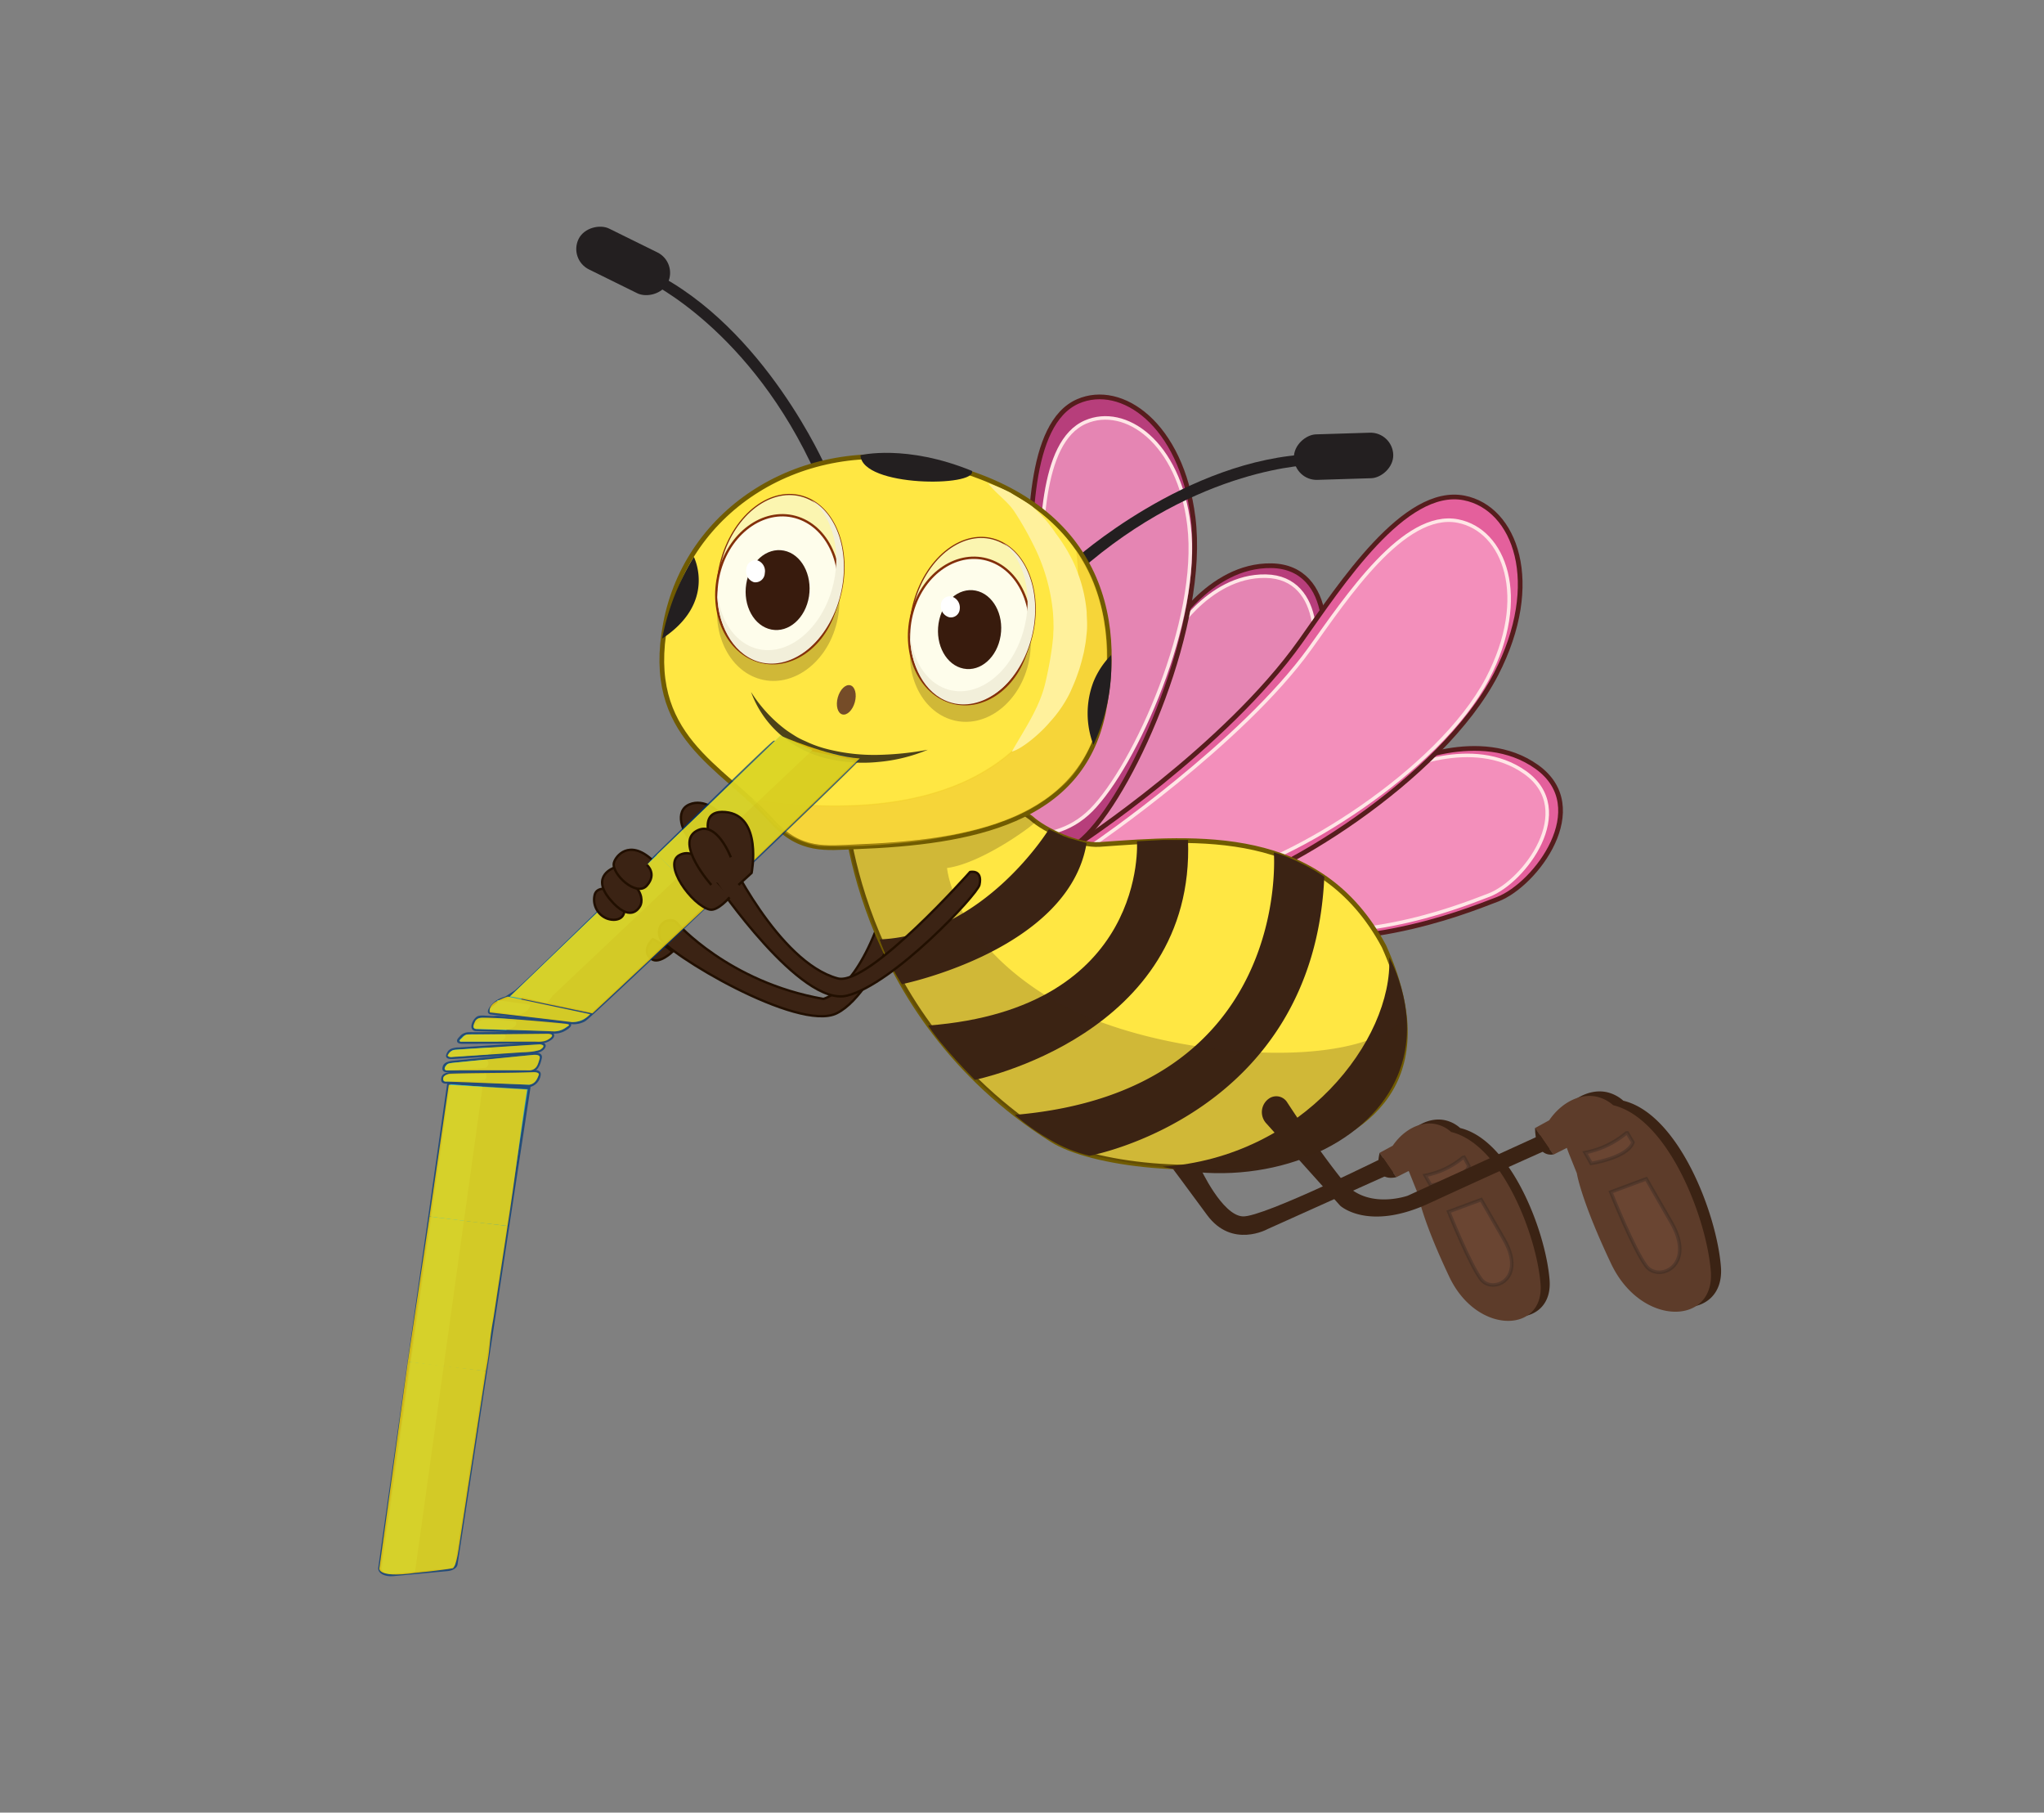 <svg xmlns="http://www.w3.org/2000/svg" width="434.57" height="385.29" viewBox="0 0 434.57 385.29">
  <rect x="0" y="0" width="434.57" height="385.29" fill="#808080" stroke="none"/>
  <defs>
    <style>
      .cls-1 {
        isolation: isolate;
      }

      .cls-10, .cls-12, .cls-2 {
        fill: #3b2314;
      }

      .cls-3 {
        fill: #5d3c2a;
      }

      .cls-4 {
        fill: #895b46;
        stroke: #231f20;
      }

      .cls-10, .cls-11, .cls-13, .cls-24, .cls-4 {
        stroke-miterlimit: 10;
      }

      .cls-4, .cls-6, .cls-8 {
        stroke-width: 0.75px;
      }

      .cls-13, .cls-4 {
        opacity: 0.3;
      }

      .cls-5 {
        fill: #b73e7b;
      }

      .cls-5, .cls-7 {
        stroke: #561d1d;
      }

      .cls-6 {
        fill: #e585b3;
      }

      .cls-6, .cls-8 {
        stroke: #ffe6e6;
      }

      .cls-7 {
        fill: #e4609c;
      }

      .cls-8 {
        fill: #f38fbb;
      }

      .cls-9 {
        fill: #231f20;
      }

      .cls-10 {
        stroke: #210f00;
      }

      .cls-10, .cls-17, .cls-24 {
        stroke-width: 0.5px;
      }

      .cls-11 {
        fill: #ffe743;
        stroke: #705b01;
      }

      .cls-12 {
        opacity: 0.24;
      }

      .cls-13 {
        fill: #e0aa24;
        stroke: #eac71c;
        stroke-width: 0.25px;
      }

      .cls-14 {
        fill: #754c28;
      }

      .cls-15 {
        fill: #fff19c;
      }

      .cls-16 {
        fill: #fbf5b0;
        stroke-width: 0.25px;
      }

      .cls-16, .cls-17 {
        stroke: #832f0a;
        stroke-linecap: round;
        stroke-linejoin: round;
      }

      .cls-17 {
        fill: #fefdeb;
      }

      .cls-18 {
        mix-blend-mode: multiply;
      }

      .cls-19 {
        fill: #f2efda;
      }

      .cls-20 {
        fill: #381b0d;
      }

      .cls-21 {
        fill: #fff;
      }

      .cls-22 {
        fill: #4c4218;
      }

      .cls-23 {
        opacity: 0.72;
      }

      .cls-24 {
        fill: #00aad4;
        stroke: #003875;
      }

      .cls-25 {
        fill: #14daef;
      }

      .cls-26 {
        opacity: 0.8;
      }

      .cls-27 {
        fill: #ffd400;
      }
    </style>
  </defs>
  <g class="cls-1">
    <g id="Layer_2" data-name="Layer 2">
      <g>
        <g>
          <path class="cls-2" d="M255.22,248.33s4.6,10,9,10.23,31.09-13.09,31.09-13.09l1.9,3.33-27.7,12.45s-7.57,4.24-12.89-3-7.49-10.12-7.49-10.12Z"/>
          <g>
            <path class="cls-2" d="M301.28,247.67l2.13,5.33s.75,5.12,6.65,17.55,20.24,12,19.39,1.48-8.32-29.69-19-32.25a7.15,7.15,0,0,0-3.36-1.69c-3.22-.62-6.76,1.22-9.08,4.61l-2.77,1.51,3.37,4.85,2.12-1.35Z"/>
            <path class="cls-3" d="M299.49,248.91l-2.62,1.32-3.55-5.18,2.78-1.51c2.32-3.39,5.86-5.23,9.07-4.61a7.11,7.11,0,0,1,3.36,1.69c10.65,2.57,18.13,21.71,19,32.25s-13.49,11-19.4-1.47-6.64-17.55-6.64-17.55l-1.92-4.79Z"/>
            <path class="cls-4" d="M314.9,255l-6.9,2.56s4.49,11.23,6.9,14.38,9.76,0,4.88-8.47Z"/>
            <path class="cls-4" d="M311,246.06a17.46,17.46,0,0,1-8,3.79l1.19,2.1s7.12-1.1,8.11-4.09L311.29,246Z"/>
          </g>
          <path class="cls-2" d="M296.87,250.23l-3.55-5.18S291.58,251.34,296.87,250.23Z"/>
        </g>
        <g>
          <g>
            <path class="cls-5" d="M248.34,135s8.47-15,22-14.75,12.77,18.89,8.28,25.42-17.06,25.43-39.9,34.73S243.62,153.6,248.34,135Z"/>
            <path class="cls-6" d="M248.72,136.13s7.84-13.88,20.39-13.66S281,140,276.78,146s-15.8,23.56-37,32.18S244.35,153.33,248.72,136.13Z"/>
          </g>
          <g>
            <path class="cls-5" d="M206.69,181.21s14.32,6.61,24.48-3.75,25.34-44.83,22.48-67.48c-2.5-19.84-15.2-28.68-24.45-24.67C218.41,90,219,112.62,218.83,126.16,218.48,151.39,206.69,181.21,206.69,181.21Z"/>
            <path class="cls-6" d="M209.79,175.7s12.94,5.83,22.22-3.51,23.23-40.28,20.78-60.55c-2.15-17.74-13.61-25.58-22-21.93-9.81,4.25-9.39,24.5-9.64,36.63C220.66,148.93,209.79,175.7,209.79,175.7Z"/>
          </g>
        </g>
        <g>
          <g>
            <path class="cls-7" d="M297.67,162.66s17-8.27,29.06.35-.19,25-8.31,28.13-31.23,12.38-57.66,6.59S281.86,176.51,297.67,162.66Z"/>
            <path class="cls-8" d="M297.33,163.88s15.72-7.66,26.93.33-.18,23.18-7.7,26.06-28.94,11.47-53.43,6.11S282.69,176.71,297.33,163.88Z"/>
          </g>
          <g>
            <path class="cls-7" d="M229.3,179.34s10.85,14,26.48,11,50.77-24.77,62.27-47c10.07-19.49,4.09-35.37-6.77-37.5-12.67-2.47-26.18,18.36-34.77,30.48C260.51,158.89,229.3,179.34,229.3,179.34Z"/>
            <path class="cls-8" d="M232.5,179.5s13.12,9.28,27.31,6.59,46-22,56.42-41.81c9.09-17.38,3.61-31.59-6.26-33.52-11.52-2.25-23.73,16.32-31.49,27.12C264,158,232.5,179.5,232.5,179.5Z"/>
          </g>
        </g>
        <g>
          <path class="cls-9" d="M175.57,99.32s-12.91-29.65-36.91-41.56l-1,2S159.68,70,173.55,101Z"/>
          <rect class="cls-9" x="127.67" y="44.91" width="9.68" height="21.13" rx="4.84" transform="translate(24.15 149.79) rotate(-63.76)"/>
        </g>
        <g>
          <path class="cls-9" d="M228.31,119.05s24-21.63,50.81-22.53l.08,2.29s-24.29.16-49.75,22.6Z"/>
          <rect class="cls-9" x="280.83" y="86.43" width="9.68" height="21.13" rx="4.84" transform="translate(197.53 385.52) rotate(-91.77)"/>
        </g>
        <g>
          <path class="cls-10" d="M142.93,202.34s-2.81,2.68-4.4,1.52c-2.39-1.74.25-4.23.25-4.23S142.18,201.3,142.93,202.34Z"/>
          <path class="cls-10" d="M143.9,196.17s11,12.63,31.15,16.16c0,0,6.25-1.34,11.6-15.71s6.27-14.81,6.27-14.81,3-.66,2.7,1.3-8.26,27.52-17.7,32.26c-8.25,4.14-36.6-13-37.62-16.09S142.54,194.67,143.9,196.17Z"/>
        </g>
        <path class="cls-10" d="M152.81,172.64s-3-3-6.23-1.65-1.62,6.13.78,8S157.91,179.64,152.81,172.64Z"/>
        <g>
          <path class="cls-11" d="M179.43,169.85s1.45,45.38,44.25,72.46c16.22,10.26,94.59,12.38,70.57-41.15-13.63-25.47-39.8-23.14-60.46-21.66-4.45.32-11.64-2.93-14.62-5.67l-3.58-2.51Z"/>
          <path class="cls-2" d="M241.73,178.82s2.42,35.57-44.38,39.17c2.81,4.44,9.9,11.55,9.9,11.55s46.91-9.45,45.33-51H247.3Z"/>
          <path class="cls-2" d="M270.83,181.2s4,50.74-55.06,55.78a43.86,43.86,0,0,0,7.4,5.24,29.62,29.62,0,0,0,8.49,3.45s47.64-8.67,49.9-59.31c-.23-.12-1.15-.79-2.37-1.49a30.62,30.62,0,0,0-3-1.58A30.12,30.12,0,0,0,270.83,181.2Z"/>
          <path class="cls-2" d="M223,176.27s-13.76,22.46-36,23.42a45.47,45.47,0,0,0,4.77,9.51s35.48-7.23,39.25-30l-3.6-1c-.36-.1-.82-.34-1.26-.45Z"/>
          <path class="cls-2" d="M295.37,203.49c1,1.88,8,15.66-.1,28.79S267,252.55,247.16,248C277,246,296.15,221,295.37,203.49Z"/>
        </g>
        <g>
          <path class="cls-2" d="M327.79,241.16l-28.49,13s-9.49,3.39-14.3-3.84c-4.37-5.5-9.07-12.53-11.38-16.07a2.72,2.72,0,0,0-3.73-.8h0a3.51,3.51,0,0,0-.63,5.38l15.68,17.46s5.91,5.49,18.86-.49c15.29-7.05,25.94-11.76,25.94-11.76Z"/>
          <g>
            <path class="cls-2" d="M335.07,242.6l2.34,5.84s.81,5.59,7.26,19.19,22.14,13.14,21.21,1.61-9.1-32.46-20.75-35.27a7.85,7.85,0,0,0-3.67-1.85c-3.52-.67-7.39,1.34-9.93,5l-3,1.66,3.76,5.38,2.45-1.36Z"/>
            <path class="cls-3" d="M333.12,244l-2.87,1.44-3.88-5.66,3-1.65c2.54-3.71,6.41-5.72,9.93-5.05a7.94,7.94,0,0,1,3.68,1.85c11.64,2.81,19.82,23.75,20.75,35.27s-14.76,12-21.21-1.61-7.27-19.19-7.27-19.19l-1.73-4.31Z"/>
            <path class="cls-4" d="M350,250.58l-7.54,2.8s4.91,12.28,7.54,15.74,10.68,0,5.34-9.27Z"/>
            <path class="cls-4" d="M345.75,240.84A19.12,19.12,0,0,1,337,245l1.3,2.29s7.78-1.2,8.87-4.47l-1.19-2Z"/>
          </g>
          <path class="cls-2" d="M326.37,239.74s-.23,6.21,3.88,5.66Z"/>
        </g>
        <path class="cls-12" d="M201.35,184.5s1.27,15.56,22.59,28.07,65.75,15.91,75.07,3.17c0,0,3,16.54-15.26,27.36-17.6,10.39-50.8,3.62-57.65.61-8.38-3.68-26.25-19.35-34.56-34.73a109.76,109.76,0,0,1-9.92-24.67s-3.78-13.1,0-15.34c8.17-4.83,28.39-.58,34.45,2.65a30.5,30.5,0,0,1,4.19,2.93C220.55,174.84,208.93,183.53,201.35,184.5Z"/>
        <g>
          <path class="cls-11" d="M234.57,151.57c-4.75,23-27.8,27.52-52.8,28.44-5.93.22-11.63,1.19-17.59-5.43-10.86-12.06-27.23-17.89-22.7-42,4.59-24.38,29-39.88,55.71-34.44C230.39,104.93,239.59,127.28,234.57,151.57Z"/>
          <path class="cls-13" d="M228.9,117.27S239.58,181.2,160,170c1,.14,4.74,8.23,14.21,9.73a124.44,124.44,0,0,0,16.51-.56c6.71-.5,16.64-2.35,22.62-4.72a36.15,36.15,0,0,0,13.38-8.3C236.45,156.31,239,131.65,228.9,117.27Z"/>
          <ellipse class="cls-14" cx="179.94" cy="148.76" rx="3.21" ry="1.88" transform="translate(-11.25 282.77) rotate(-74.61)"/>
          <path class="cls-15" d="M210.07,102.74a32.14,32.14,0,0,1,4.79,2c1.29.84,3.42,2,4.6,2.93a27.53,27.53,0,0,1,5,5.71A37,37,0,0,1,227,117.2c.37.66.73,1.34,1.06,2s.64,1.38.9,2.1a31,31,0,0,1,2.08,8.82c0,.76.07,1.51.08,2.26s0,1.51-.09,2.26-.14,1.5-.27,2.23l-.2,1.11c-.06.37-.13.74-.22,1.08-.18.7-.34,1.4-.55,2.1l-.29,1-.35,1c-.23.69-.49,1.37-.75,2s-.58,1.34-.87,2a26.45,26.45,0,0,1-4.29,6.29c-1.89,2.28-5.82,5.69-8.12,6.32,2.84-5,5.78-9.2,7.05-14.3a78,78,0,0,0,1.47-7.7c.09-.66.14-1.26.22-1.88s.06-1.25.11-1.87,0-1.24,0-1.86-.06-1.24-.09-1.86a40.14,40.14,0,0,0-4.27-14.68,65.51,65.51,0,0,0-4.09-7.1C213.93,106.32,211.93,105.06,210.07,102.74Z"/>
          <path class="cls-9" d="M236.28,139.2a17.34,17.34,0,0,0-3.81,5.75,18.79,18.79,0,0,0,0,13.38,40.54,40.54,0,0,0,3.77-19.13Z"/>
          <path class="cls-9" d="M147.52,118.38s4.94,9.67-6.74,17.36A51.37,51.37,0,0,1,145,123,52.11,52.11,0,0,1,147.52,118.38Z"/>
          <path class="cls-9" d="M182.94,96.76s9.65-2.41,23.71,3.34C207.71,103.52,183.23,103.59,182.94,96.76Z"/>
          <g>
            <g>
              <path class="cls-16" d="M178.44,127.33c-2.79,9.62-10.66,15.5-17.56,13.14s-10.25-12.08-7.45-21.7,10.66-15.5,17.57-13.14S181.24,117.71,178.44,127.33Z"/>
              <path class="cls-12" d="M177.69,133.18c-2.43,8.37-9.89,13.29-16.64,11s-10.27-11-7.84-19.35,9.89-13.29,16.65-11S180.13,124.81,177.69,133.18Z"/>
              <path class="cls-17" d="M177.55,129.42c-2.44,8.38-9.89,13.28-16.65,11s-10.27-11-7.83-19.34,9.89-13.29,16.64-11S180,121.05,177.55,129.42Z"/>
              <g class="cls-18">
                <path class="cls-19" d="M172.54,106.33c4.62,3.52,6.57,11.27,4.33,19-2.64,9.06-10.05,14.6-16.55,12.38-4.49-1.54-7.37-6.36-7.87-12.17,0,7.06,3.15,13.15,8.43,15,6.9,2.36,14.77-3.52,17.56-13.14C181,118.46,178.38,109.52,172.54,106.33Z"/>
              </g>
            </g>
            <path class="cls-20" d="M172,126.75c-.73,4.64-4.31,7.8-8,7.07s-6.08-5.08-5.34-9.71,4.31-7.8,8-7.07S172.71,122.12,172,126.75Z"/>
            <path class="cls-21" d="M162.6,121.84a2,2,0,0,1-2.29,1.92,2.42,2.42,0,0,1-1.64-2.76,2,2,0,0,1,2.29-1.91A2.4,2.4,0,0,1,162.6,121.84Z"/>
          </g>
          <g>
            <g>
              <path class="cls-16" d="M219.13,136.18c-2.75,9.52-10.51,15.35-17.34,13s-10.15-11.92-7.4-21.43,10.51-15.34,17.33-13S221.87,126.67,219.13,136.18Z"/>
              <path class="cls-12" d="M218.4,142c-2.39,8.28-9.75,13.15-16.43,10.88s-10.17-10.82-7.79-19.1,9.75-13.16,16.43-10.89S220.79,133.69,218.4,142Z"/>
              <path class="cls-17" d="M218.25,138.25c-2.39,8.28-9.75,13.15-16.43,10.88S191.65,138.31,194,130s9.74-13.15,16.43-10.88S220.64,130,218.25,138.25Z"/>
              <g class="cls-18">
                <path class="cls-19" d="M213.24,115.44c4.59,3.47,6.53,11.13,4.33,18.75-2.59,9-9.9,14.45-16.34,12.27-4.43-1.51-7.29-6.27-7.79-12,0,7,3.13,13,8.35,14.76,6.83,2.32,14.59-3.51,17.34-13C221.66,127.41,219,118.58,213.24,115.44Z"/>
              </g>
            </g>
            <path class="cls-20" d="M212.74,135.12c-.72,4.58-4.25,7.72-7.89,7s-6-5-5.31-9.58,4.25-7.72,7.89-7S213.46,130.54,212.74,135.12Z"/>
            <path class="cls-21" d="M204.05,129.45a1.89,1.89,0,0,1-2.26,1.75,2.43,2.43,0,0,1-1.74-2.65,1.88,1.88,0,0,1,2.25-1.76A2.45,2.45,0,0,1,204.05,129.45Z"/>
          </g>
          <path class="cls-22" d="M197.26,159.37a35.21,35.21,0,0,1-10.59,2.6,32.74,32.74,0,0,1-11-.77,23.51,23.51,0,0,1-9.85-5.11,21.9,21.9,0,0,1-6.14-9,30.2,30.2,0,0,0,7.12,7.83c.69.54,1.44,1,2.16,1.46s1.51.85,2.31,1.19a24.8,24.8,0,0,0,4.9,1.73,40.37,40.37,0,0,0,10.43,1.16A65.58,65.58,0,0,0,197.26,159.37Z"/>
        </g>
        <g>
          <g class="cls-23">
            <path class="cls-24" d="M113.15,224l-16.82,1.73c-1.59.17-1.88.64-2,1.17s0,.92,1.58.75l16.93.06c1.59-.16,2-2.31,2.12-2.85S114.74,223.86,113.15,224Z"/>
            <path class="cls-24" d="M94.06,229.26c-.08.54,0,1,1.58.77l16.87.81a2.76,2.76,0,0,0,2.2-2.38c.08-.52-.28-.9-1.88-.72l-16.92.38C94.32,228.3,94.13,228.74,94.06,229.26Z"/>
            <path class="cls-24" d="M80.67,333.24c-.14,1,1.24,1.7,2.92,1.54l11.55-1.07c1-.09,1.79-.58,1.88-1.15l15.5-101.28-17.19-1Z"/>
            <path class="cls-24" d="M164.6,157.69c-.53-.12-54.39,53-55.12,53.12l-1.93,1.24a8.71,8.71,0,0,0-1.54.6c-1.05.58-2.76,2.49-1.69,2.73l16.82,2a4.68,4.68,0,0,0,3.09-.48c1.18-.5,58.54-55.22,58.16-55.38Z"/>
            <path class="cls-24" d="M120.43,217.45l-14-1.25a7.41,7.41,0,0,0-1.33,0c-1,.1-2.93-.29-3.54.09-.88.54-1.72,2.52-.4,2.64l16.1.48a4.35,4.35,0,0,0,3-.65C121.12,218.23,121.75,217.57,120.43,217.45Z"/>
            <path class="cls-24" d="M116.3,219.59l-15.76.07a8.06,8.06,0,0,0-.85,0,2.22,2.22,0,0,0-1.81.88c-.57.56-.88,1.1.62,1.09l15.76-.06a4.08,4.08,0,0,0,3-.89C117.79,220.16,117.8,219.59,116.3,219.59Z"/>
            <path class="cls-24" d="M114.07,221.81,97.49,222.9l-.29,0h0c-1.46.14-1.76.59-2,1.11s-.31.94,1.25.84l16.58-1.1c1.56-.1,2.35-.61,2.65-1.15S115.63,221.7,114.07,221.81Z"/>
            <line class="cls-24" x1="110.86" y1="212.3" x2="125.64" y2="215.41"/>
            <path class="cls-25" d="M95.74,230.47,81.18,333.17s-.39,1.51,2.52,1.35,4.55-.42,4.55-.42L102.61,231Z"/>
            <path class="cls-25" d="M165.94,156.38l-57.49,55.41a26,26,0,0,1,3.26.32c2.49.68,4.62,1.13,4.62,1.13l1.18-1.59,55.21-52.21Z"/>
            <path class="cls-25" d="M105.55,212.56v0c.37.16.52.45-.32,1-1.74,1.11-.85,1.33-.85,1.33l5.63.85c2.7-.52,2.73-2.19,2.73-2.19Z"/>
            <path class="cls-25" d="M109.63,217.1s1,1.18-2.12,1.85l-6.37-.24s-1.22-.33.29-1.39,4.59-.56,4.59-.56Z"/>
            <path class="cls-25" d="M107.33,219.89s.88,1.09-1.6,1.49l-7.77,0s-.61-.06.2-.69l.7-.63a4.4,4.4,0,0,1,1.39-.21Z"/>
            <path class="cls-25" d="M104.21,222.71s1.05.67-.49,1.41l-7.89.53s-.64,0-.42-.45a1.56,1.56,0,0,1,.94-1C96.81,223.09,104.11,222.63,104.21,222.71Z"/>
            <path class="cls-25" d="M103.45,225.27s1,.8-.15,1.7c0,0-7.73.57-8.22.56s-.55-.29-.46-.55a1.29,1.29,0,0,1,1.07-1C96.45,225.89,103,225.2,103.45,225.27Z"/>
            <path class="cls-25" d="M103.3,228.23s-8,0-8.59.34-.49,1.19-.18,1.28a73.19,73.19,0,0,0,8.46-.31A.92.92,0,0,0,103.3,228.23Z"/>
          </g>
          <g class="cls-26">
            <path class="cls-27" d="M80.67,333.24s-.84,2.27,7.54,1.11c4.94-.45,8.09-1,8.09-1s.64-.34,1.16-3.71l2.15-14.07,1.57-10.22,2.13-13.93-16.61-2Z"/>
            <path class="cls-27" d="M86.7,289.46c7.77,1.09,12.09,1.45,16.61,2,1.11-5.92.54-5.56,1.65-11.48l.83-5.46,2.13-13.92-16.61-2Z"/>
            <path class="cls-27" d="M91.31,258.59c7.78,1,12.1,1.51,16.61,2,1.5-9.5,2.66-19.53,4.15-29l-16.66-1Z"/>
            <g>
              <path class="cls-27" d="M95.53,228.23c6.27-.22,11.73-.11,18-.33,0,0,1.31,0,1,.67s-.69,1.84-2,2L95,229.9s-1.08.22-.7-1A2.51,2.51,0,0,1,95.53,228.23Z"/>
              <path class="cls-27" d="M95.2,227.53s-1.36.1-.2-1.21c.21-.33,1.46-.42,1.46-.42s17.17-1.72,17.12-1.69,1.48-.17,1.14.88-.44,2.19-2,2.44C111.22,227.47,95.2,227.53,95.2,227.53Z"/>
              <path class="cls-27" d="M95.15,224.39a2,2,0,0,1,1.91-1.25c1.36-.12,17.71-1.16,17.71-1.16s1.71.14,0,1.21a13.69,13.69,0,0,1-3.63.49l-14.89,1S95.5,224.85,95.15,224.39Z"/>
              <path class="cls-27" d="M98.29,220.61a1.55,1.55,0,0,1,1.49-.72c1.1,0,16.67-.16,16.67-.16s1.66,0,.56.92c-.86.7-1.64.86-3.32.77l-15.4,0s-1,.14-.33-.53Z"/>
              <path class="cls-27" d="M101,217.13s.24-.88,1.85-.8c2.38-.13,16.85,1.15,17.6,1.31s.69.27,0,.67a4.41,4.41,0,0,1-2.66.94c-1.52-.11-16.33-.53-16.33-.53S100.05,218.93,101,217.13Z"/>
              <path class="cls-27" d="M104.15,215.21s-.57-1.57,2-2.65c2-.94,2-.68,2-.68l17.33,3.7a5.15,5.15,0,0,1-3.94,1.69C118.72,216.89,104.15,215.21,104.15,215.21Z"/>
            </g>
            <polygon class="cls-27" points="125.96 215.41 108.45 211.79 139.75 181.7 150.73 192.25 125.96 215.41"/>
            <path class="cls-27" d="M139.65,181.7l26.29-25.32s10,4.37,16.85,4.84c-6.44,6.32-32.06,30.88-32.06,30.88Z"/>
          </g>
          <g>
            <path class="cls-10" d="M154.52,181.39s10.84,23.13,23.57,26.58c6.55,1.77,28.15-22.62,28.15-22.62s2.74-.64,2,2.75c-.46,2.05-18.32,21.13-28.17,23.54s-27.64-23.76-27.64-23.76l-3.16-.95S149.41,177.2,154.52,181.39Z"/>
            <path class="cls-10" d="M153.56,184.05s-7.37-12.12.63-11.44,5.61,12.94,5.61,12.94L157,188.1"/>
            <path class="cls-10" d="M155.12,190.74s-2.55,3-4.23,2.6c-3.74-.87-10.19-9.71-6.36-11.62s6.36,4.34,6.36,4.34"/>
            <path class="cls-10" d="M155.38,182.23s-3-8-7.28-5.62c-4.75,2.62,3.13,11.49,3.13,11.49"/>
          </g>
          <g>
            <path class="cls-10" d="M129.45,189s-2.5-.61-3,1.16a4.31,4.31,0,0,0,2.58,5.08c2.23.83,4.69-.21,3.3-3.39S129.45,189,129.45,189Z"/>
            <path class="cls-10" d="M130.58,184.44s-5.11,1.71-.9,6.72,6.07,2.07,6.45,1.37.63-2.74-1.63-4.66S130.58,184.44,130.58,184.44Z"/>
            <path class="cls-10" d="M137.52,183.84s2.25,1.88,0,4.41-7.58-2.61-7-4.85c.38-1.46,3.23-5,8-.74"/>
          </g>
        </g>
      </g>
    </g>
  </g>
</svg>

